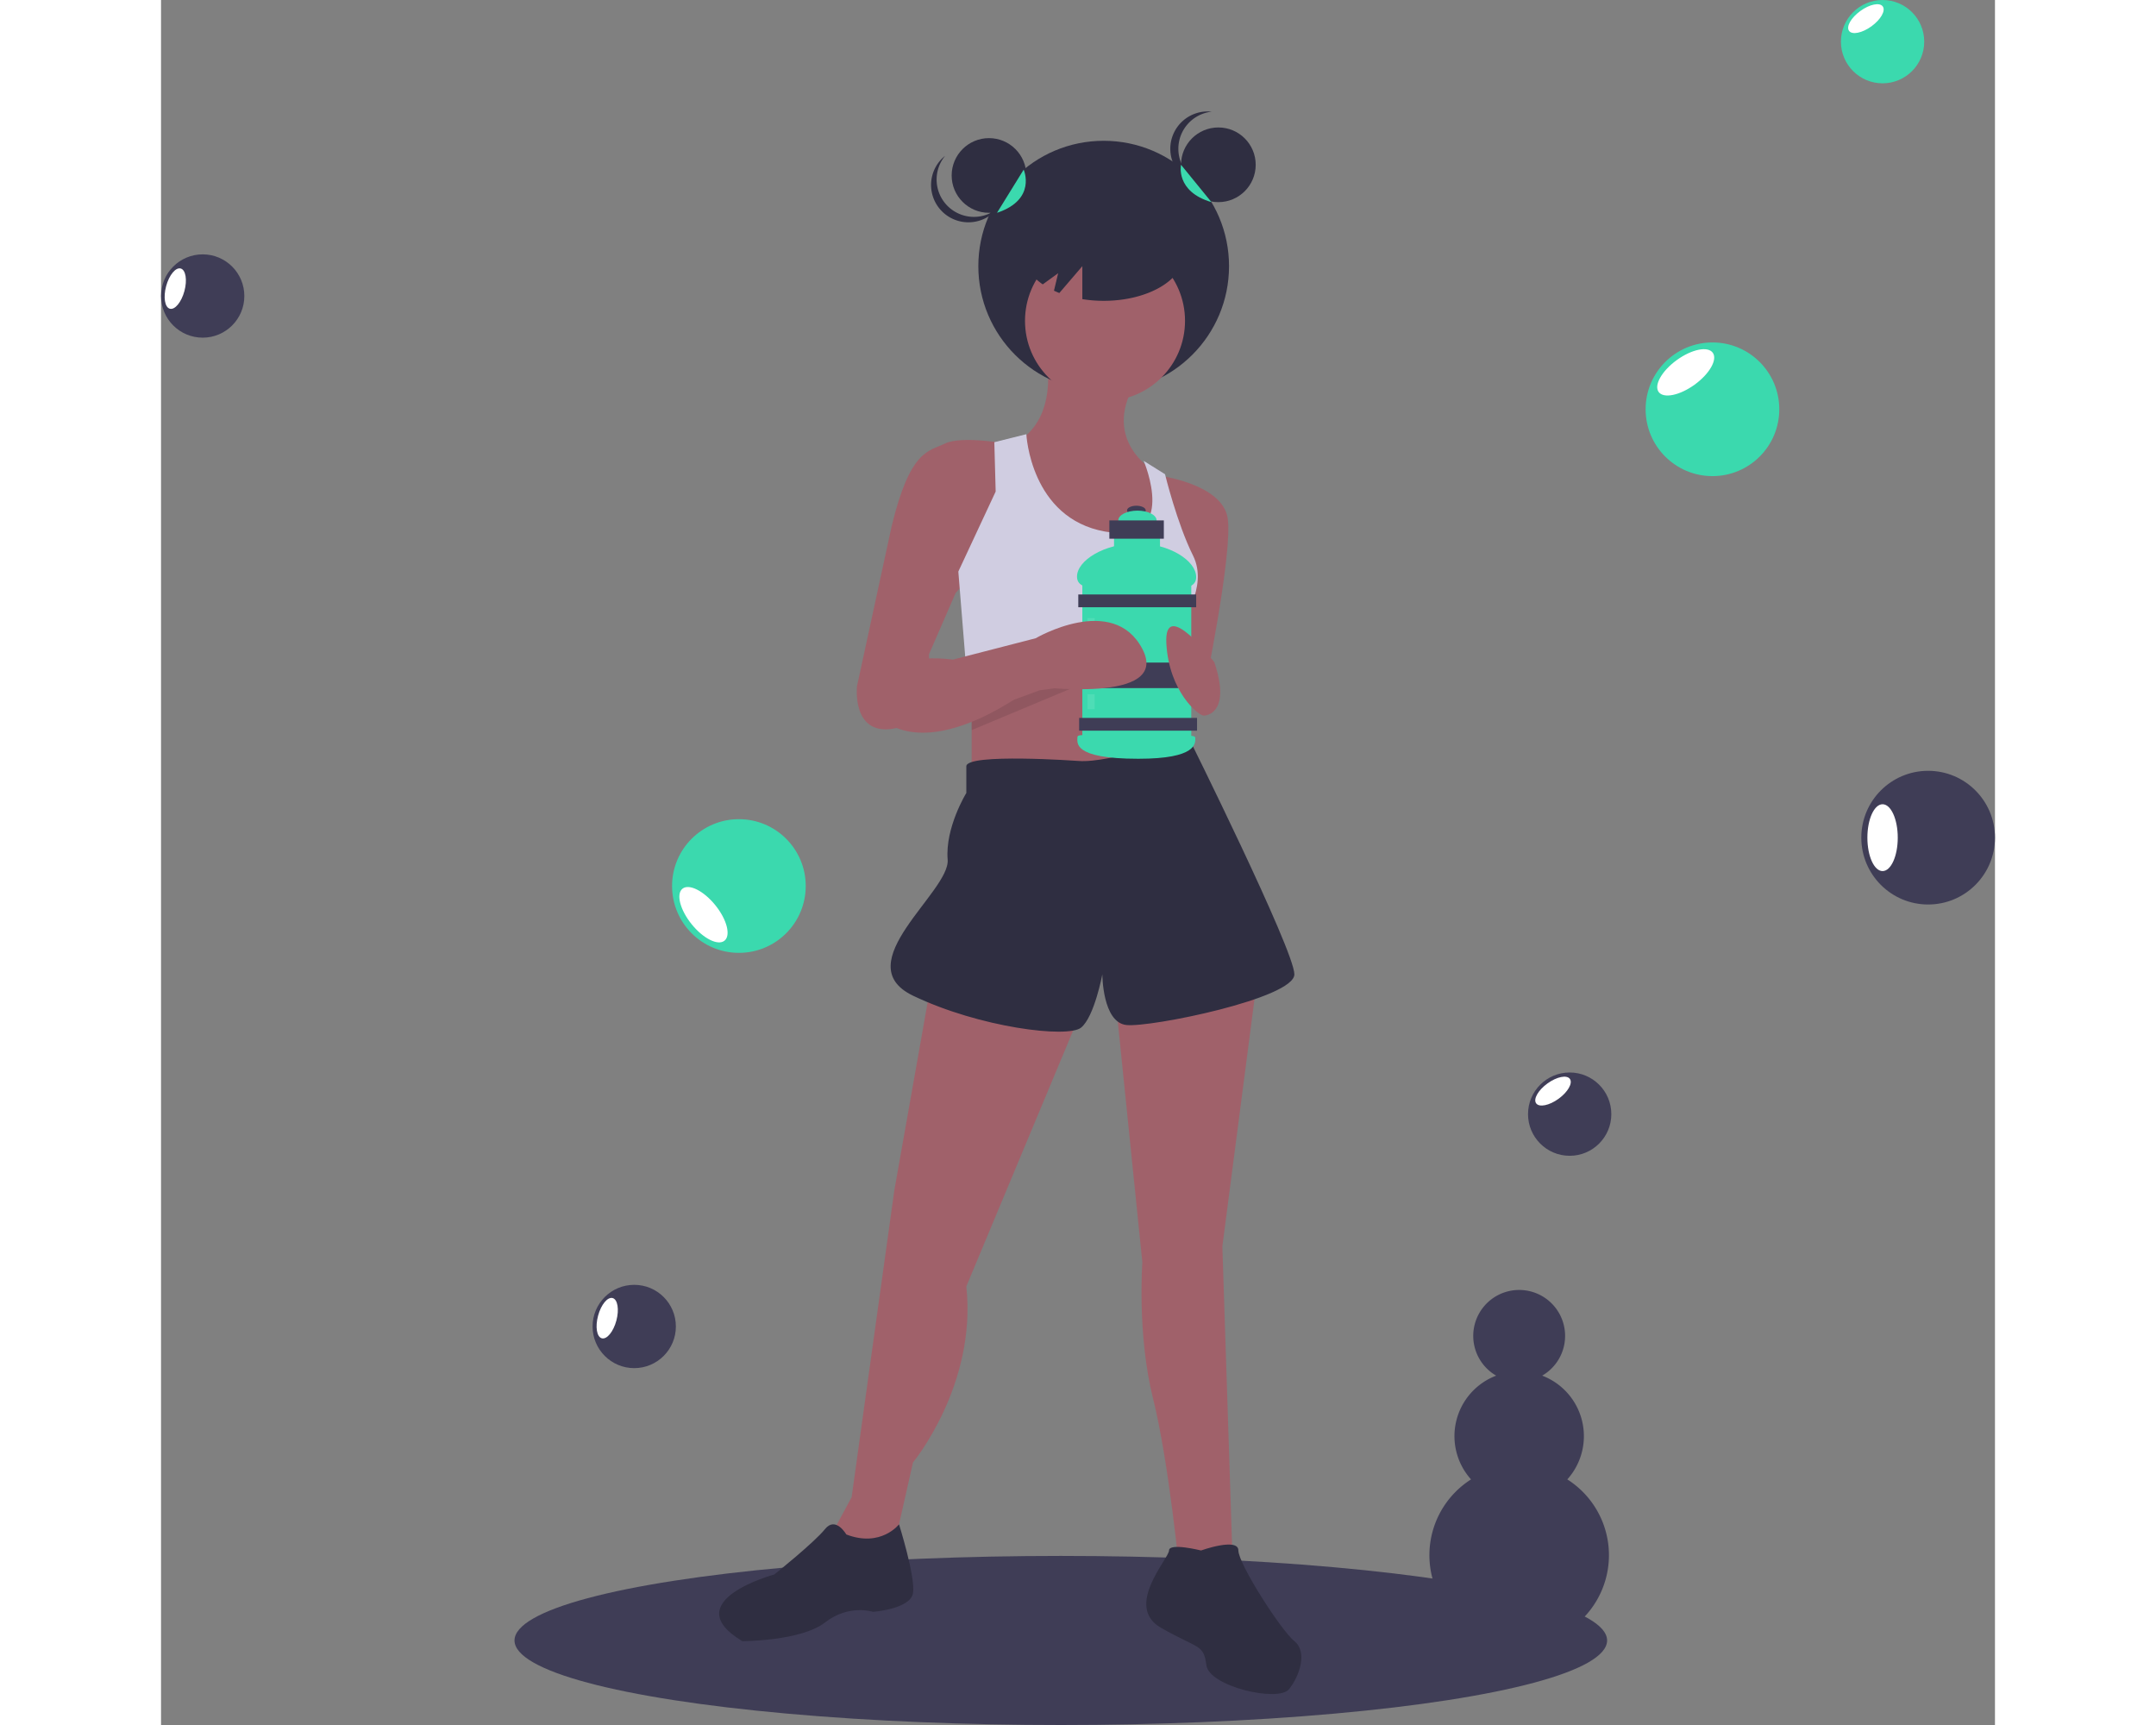 <svg id="aaa444b1-ec30-4a51-a2af-6b879f86a07d" data-name="Layer 1" xmlns="http://www.w3.org/2000/svg" width="500"
    height="400" viewBox="0 0 817.439 768.793">
    <rect x="0" y="0" width="817.439" height="768.793" fill="#808080" stroke="none"/>
    <title>energizer</title>
    <ellipse cx="401.055" cy="731.114" rx="243.5" ry="37.679" fill="#3f3d56" />
    <path
        d="M585.888,225.235s5.944,27.342-14.265,38.041c0,0,4.755,60.627,35.663,61.816s30.908-32.097,30.908-32.097l-4.755-17.831s-22.587-13.076-8.321-38.041Z"
        transform="translate(-191.28 -65.603)" fill="#a0616a" />
    <circle cx="420.166" cy="118.619" r="55.872" fill="#2f2e41" />
    <polygon points="361.323 286.829 361.323 353.4 459.99 349.834 452.857 284.452 361.323 286.829" fill="#a0616a" />
    <circle cx="420.761" cy="142.989" r="35.663" fill="#a0616a" />
    <path
        d="M568.057,263.275s-20.209-3.566-27.342,0-15.454,2.378-23.775,36.852l-15.454,71.326s-2.378,21.398,15.454,19.02,16.643-33.285,16.643-33.285l11.888-27.342L566.868,306.071Z"
        transform="translate(-191.28 -65.603)" fill="#a0616a" />
    <path
        d="M635.816,277.54s28.53,3.566,30.908,19.02-10.699,78.459-10.699,78.459l-20.209-20.209L646.515,315.581Z"
        transform="translate(-191.28 -65.603)" fill="#a0616a" />
    <path
        d="M562.707,262.681l.594,21.992L546.659,320.336l3.566,43.984,95.389.287-.287-20.496s13.076-16.643,5.944-30.908-12.482-36.257-12.482-36.257l-9.51-5.944s16.048,37.446-17.237,31.502-35.069-43.39-35.069-43.39Z"
        transform="translate(-191.28 -65.603)" fill="#d0cde1" />
    <path
        d="M534.771,502.217l-16.643,93.912-19.02,136.708-8.321,15.454,7.133,15.454,20.209-9.51L526.45,717.384s28.53-34.474,23.775-78.459L601.342,516.482Z"
        transform="translate(-191.28 -65.603)" fill="#a0616a" />
    <path
        d="M616.796,511.727l11.888,116.499s-2.378,32.097,4.755,60.627,11.888,78.459,11.888,78.459h23.775l-4.755-146.218,15.454-118.877Z"
        transform="translate(-191.28 -65.603)" fill="#a0616a" />
    <path
        d="M600.153,404.738s-49.928-3.566-49.928,2.378v11.888s-9.51,15.454-8.321,29.719-45.173,46.362-15.454,60.627,68.948,19.02,74.892,14.265,9.51-23.775,9.51-23.775,0,21.398,10.699,22.587,74.892-11.888,74.892-22.587-47.572-106.395-47.572-106.395S614.419,405.927,600.153,404.738Z"
        transform="translate(-191.28 -65.603)" fill="#2f2e41" />
    <path
        d="M496.731,749.48s-4.755-8.321-9.51-2.378-22.587,20.209-22.587,20.209S420.65,779.2,450.369,797.031c0,0,26.153,0,36.852-8.321s21.398-4.755,21.398-4.755,16.643-1.189,17.831-8.321-6.227-30.671-6.227-30.671S512.185,755.424,496.731,749.48Z"
        transform="translate(-191.28 -65.603)" fill="#2f2e41" />
    <path
        d="M654.837,756.613s-14.265-3.566-14.265,0-20.209,24.964-3.566,34.474,19.02,7.133,20.209,16.643,32.097,16.643,36.852,10.699,8.321-16.643,2.378-21.398-24.964-34.474-24.964-40.418S654.837,756.613,654.837,756.613Z"
        transform="translate(-191.28 -65.603)" fill="#2f2e41" />
    <ellipse cx="434.741" cy="227.477" rx="4.173" ry="2.087" fill="#3f3d56" />
    <ellipse cx="435.216" cy="231.934" rx="8.536" ry="4.363" fill="#3bd9ae" />
    <rect x="424.782" y="234.59" width="20.487" height="14.986" fill="#3bd9ae" />
    <rect x="410.65" y="258.018" width="48.562" height="73.413" fill="#3bd9ae" />
    <path
        d="M652.674,322.767c0,7.229-11.91,4.742-26.368,4.742s-26.747,2.297-26.747-4.932,12.289-14.796,26.747-14.796S652.674,315.538,652.674,322.767Z"
        transform="translate(-191.28 -65.603)" fill="#3bd9ae" />
    <rect x="408.848" y="264.942" width="52.546" height="5.691" fill="#3f3d56" />
    <rect x="409.227" y="319.954" width="52.546" height="5.691" fill="#3f3d56" />
    <rect x="408.848" y="295.293" width="52.546" height="11.382" fill="#3f3d56" />
    <path
        d="M652.295,394.473c0,2.41.765,9.295-25.419,9.295-29.593,0-27.127-7.265-27.127-9.675s13.088.948,27.127.948S652.295,392.063,652.295,394.473Z"
        transform="translate(-191.28 -65.603)" fill="#3bd9ae" />
    <rect x="422.696" y="231.934" width="24.281" height="8.157" fill="#3f3d56" />
    <rect x="412.926" y="275.47" width="3.225" height="17.831" fill="#fff" opacity="0.1" />
    <rect x="412.926" y="309.425" width="3.225" height="6.639" fill="#fff" opacity="0.1" />
    <path
        d="M660.78,360.754s-22.587-29.719-21.398-8.321,14.265,32.097,16.643,32.097S667.913,382.152,660.78,360.754Z"
        transform="translate(-191.28 -65.603)" fill="#a0616a" />
    <path d="M552.603,383.647c1.783.288,30.314-10.411,30.314-10.411l17.831-2.378-48.145,20.134Z"
        transform="translate(-191.28 -65.603)" opacity="0.1" />
    <path
        d="M515.751,363.132s9.51-5.944,28.53-3.566l36.852-9.51s34.474-20.209,47.551,4.755S579.944,371.453,579.944,371.453s-41.607,33.285-66.571,15.454Z"
        transform="translate(-191.28 -65.603)" fill="#a0616a" />
    <circle cx="369.05" cy="78.201" r="16.643" fill="#2f2e41" />
    <circle cx="471.283" cy="73.446" r="16.643" fill="#2f2e41" />
    <path
        d="M644.732,131.917a16.642,16.642,0,0,1,14.86-16.544,16.643,16.643,0,1,0,0,33.089A16.642,16.642,0,0,1,644.732,131.917Z"
        transform="translate(-191.28 -65.603)" fill="#2f2e41" />
    <path
        d="M541.734,157.266a16.642,16.642,0,0,1-.965-22.217,16.81,16.81,0,0,0-1.343,1.178,16.643,16.643,0,0,0,23.295,23.775,16.812,16.812,0,0,0,1.205-1.318A16.642,16.642,0,0,1,541.734,157.266Z"
        transform="translate(-191.28 -65.603)" fill="#2f2e41" />
    <path
        d="M611.447,158.07c-19.696,0-35.663,9.314-35.663,20.803,0,5.141,3.209,9.839,8.507,13.469l6.866-4.975-1.867,7.793c.775.359,1.566.706,2.391,1.028l10.256-11.966v14.7a59.869,59.869,0,0,0,9.51.754c19.696,0,35.663-9.314,35.663-20.803S631.143,158.07,611.447,158.07Z"
        transform="translate(-191.28 -65.603)" fill="#2f2e41" />
    <path d="M645.921,139.049s-2.585,11.888,13.567,16.643" transform="translate(-191.28 -65.603)"
        fill="#3bd9ae" />
    <path d="M575.784,141.213s5.944,13.29-11.888,19.234" transform="translate(-191.28 -65.603)"
        fill="#3bd9ae" />
    <path
        d="M818.1,724.937a28.843,28.843,0,0,0-11.205-46.239,20.471,20.471,0,1,0-20.503,0,28.843,28.843,0,0,0-11.205,46.239,40.012,40.012,0,1,0,42.914,0Z"
        transform="translate(-191.28 -65.603)" fill="#3f3d56" />
    <circle cx="257.572" cy="394.878" r="29.789" fill="#3bd9ae" />
    <ellipse cx="433.066" cy="473.261" rx="6.77" ry="14.895"
        transform="translate(-392.588 312.307) rotate(-38.991)" fill="#fff" />

    <circle cx="18.569" cy="131.924" r="18.564" fill="#3f3d56" />
    <ellipse cx="197.628" cy="194.232" rx="9.282" ry="4.219"
        transform="translate(-232.636 268.876) rotate(-74.91)" fill="#fff" />
    <circle cx="210.916" cy="591.181" r="18.564" fill="#3f3d56" />
    <ellipse cx="389.975" cy="653.489" rx="9.282" ry="4.219"
        transform="matrix(0.26, -0.966, 0.966, 0.26, -533.786, 794.286)" fill="#fff" />
    <circle cx="787.65" cy="373.326" r="29.789" fill="#3f3d56" />
    <ellipse cx="767.34" cy="373.326" rx="6.77" ry="14.895" fill="#fff" />
    <circle cx="691.513" cy="182.406" r="29.789" fill="#3bd9ae" />
    <ellipse cx="870.878" cy="231.56" rx="14.895" ry="6.77"
        transform="translate(-161.526 489.315) rotate(-35.919)" fill="#fff" />
    <circle cx="767.34" cy="18.566" r="18.564" fill="#3bd9ae" />
    <ellipse cx="951.195" cy="73.918" rx="9.282" ry="4.219"
        transform="translate(-53.775 506.456) rotate(-35.919)" fill="#fff" />
    <circle cx="627.873" cy="496.545" r="18.564" fill="#3f3d56" />
    <ellipse cx="811.728" cy="551.897" rx="9.282" ry="4.219"
        transform="translate(-360.694 515.526) rotate(-35.919)" fill="#fff" />
</svg>